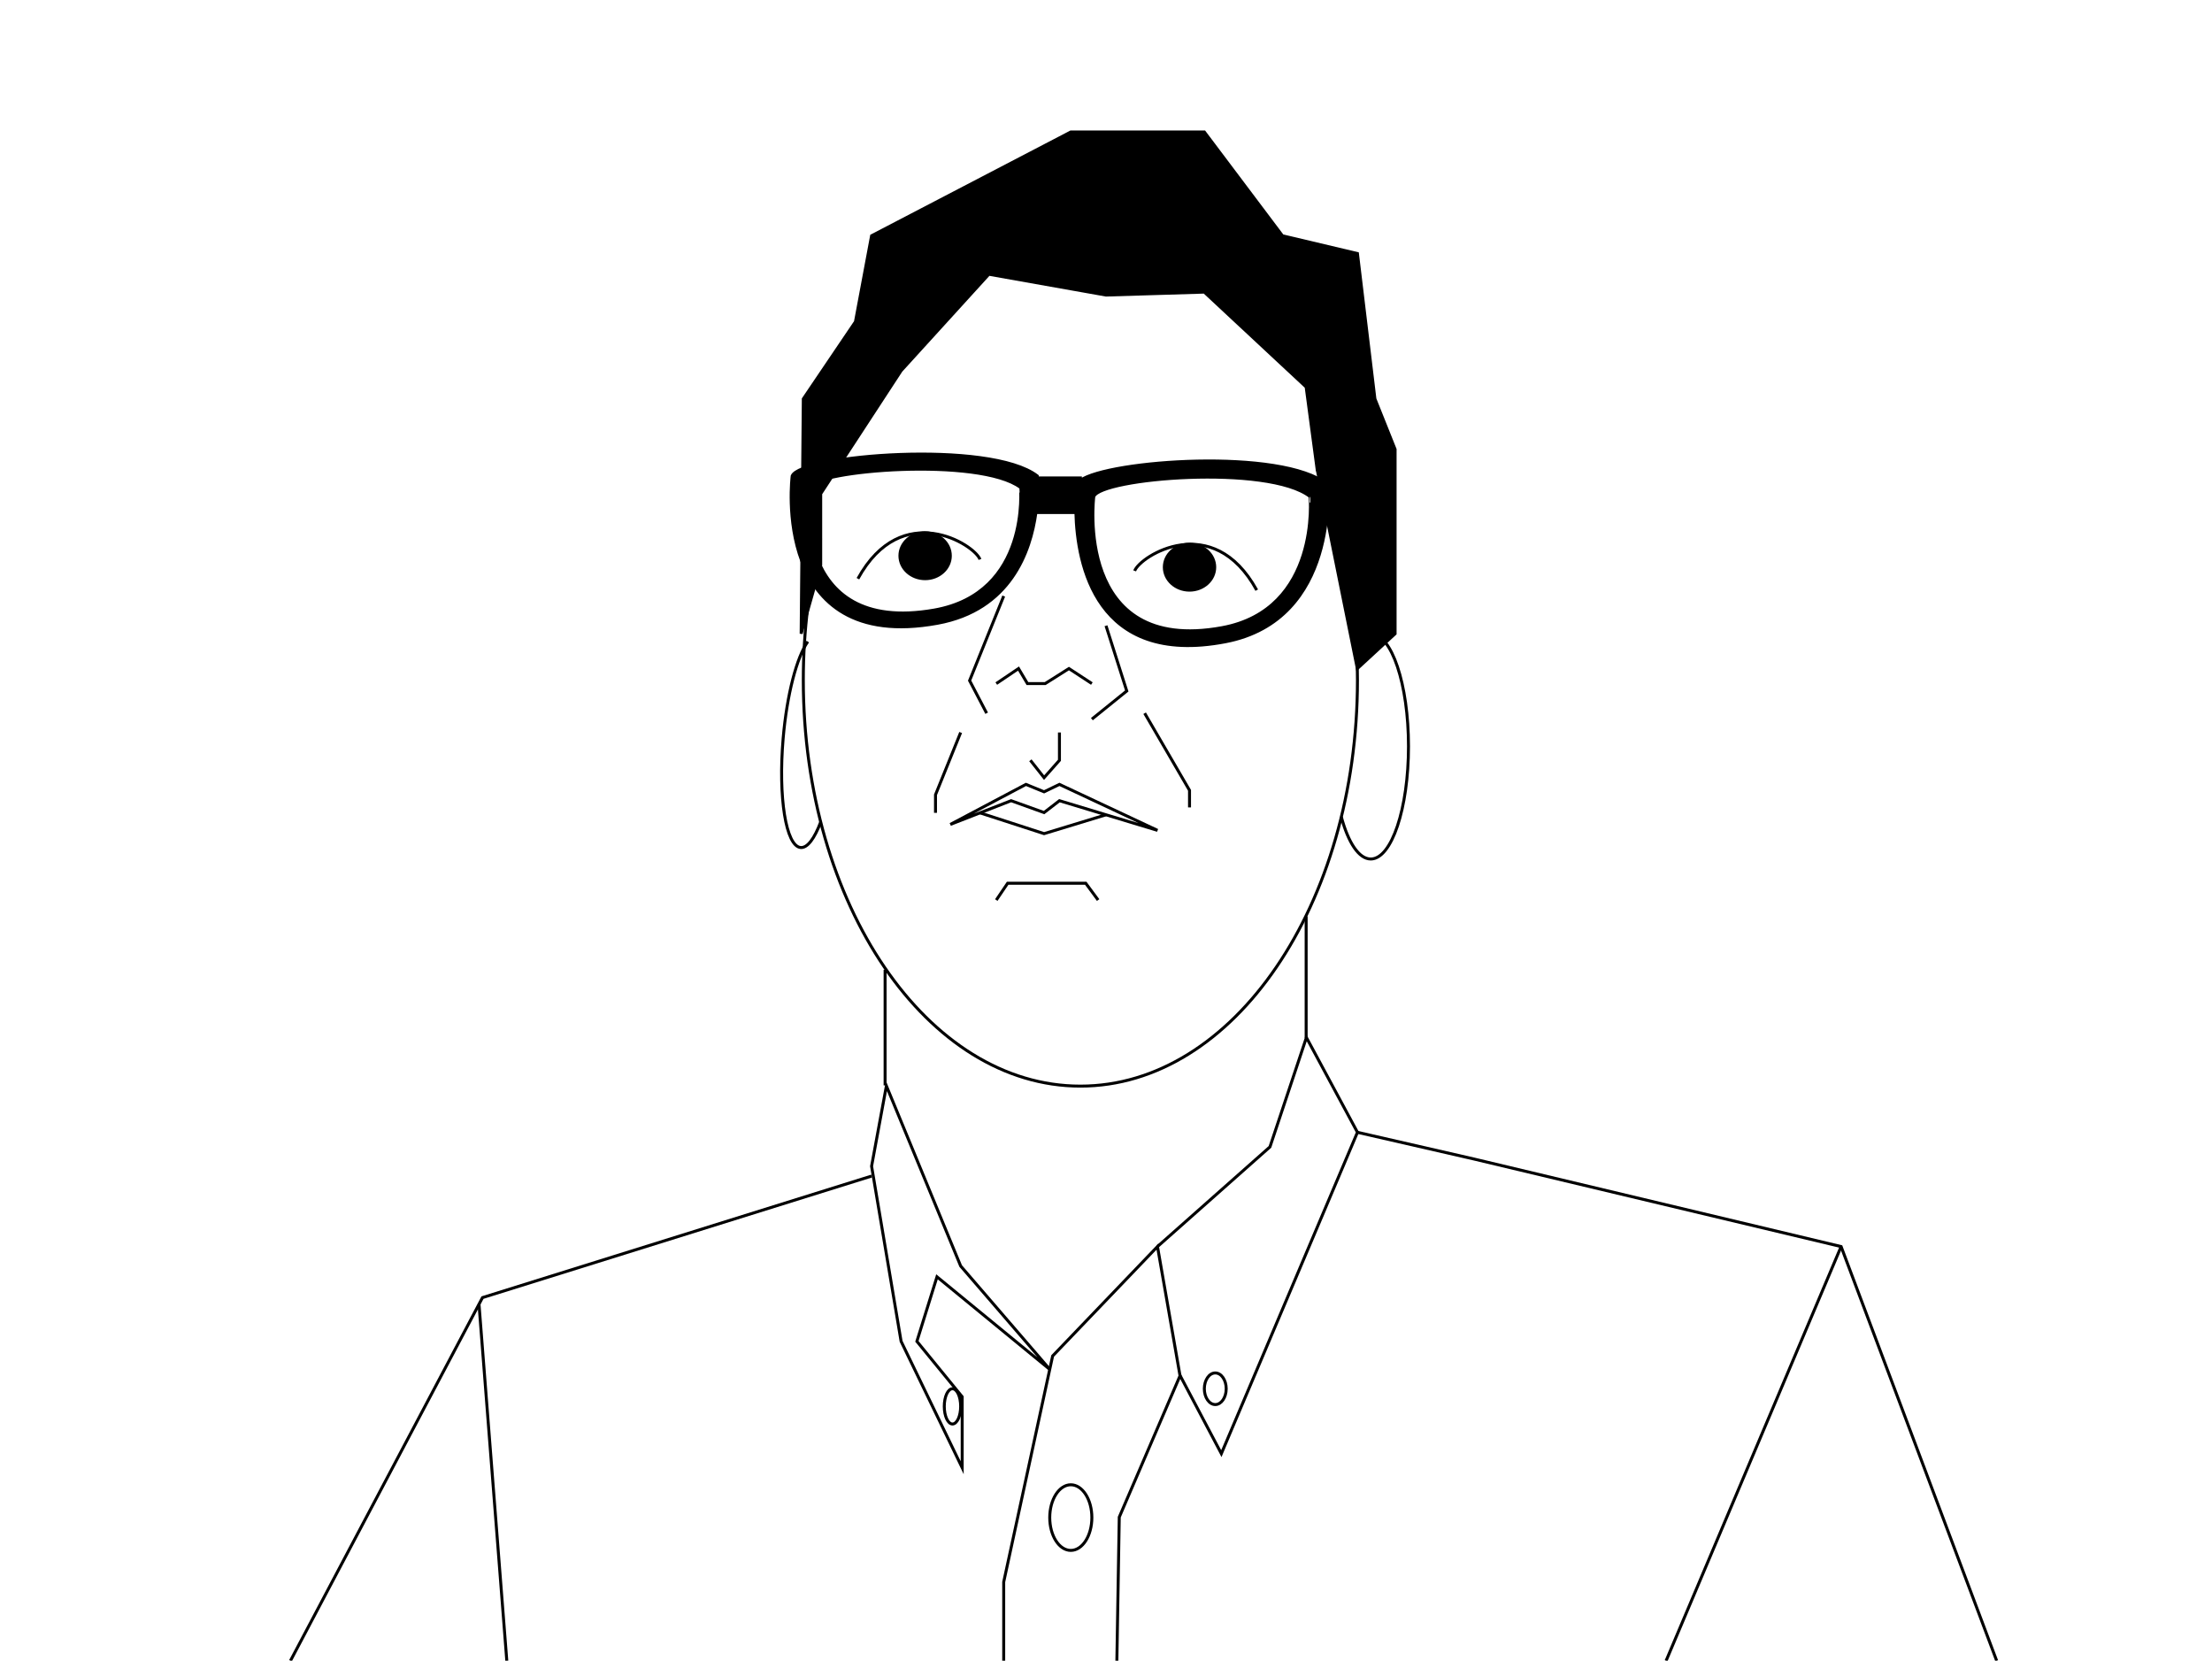 <?xml version="1.0" encoding="utf-8"?>
<!-- Generator: Adobe Illustrator 17.0.0, SVG Export Plug-In . SVG Version: 6.00 Build 0)  -->
<!DOCTYPE svg PUBLIC "-//W3C//DTD SVG 1.1//EN" "http://www.w3.org/Graphics/SVG/1.1/DTD/svg11.dtd">
<svg version="1.1" id="Layer_1" xmlns="http://www.w3.org/2000/svg" xmlns:xlink="http://www.w3.org/1999/xlink" x="0px" y="0px"
	 width="746px" height="560px" viewBox="0 0 746 560" enable-background="new 0 0 746 560" xml:space="preserve">
<path fill="none" stroke="#000000" stroke-miterlimit="10" d="M444.203,158.205c8.63,20.735,13.601,45.095,13.601,71.156
	c0,75.599-41.836,136.885-93.443,136.885s-93.443-61.285-93.443-136.885c0-16.812,2.069-32.917,5.854-47.797"/>
<polyline fill="none" stroke="#000000" stroke-miterlimit="10" points="376.656,560.5 377.475,511.578 397.967,463.912 
	390.365,420.344 355.006,457.23 338.5,533.459 338.5,560.5 "/>
<path fill="none" stroke="#000000" stroke-miterlimit="10" d="M376.656,560.5"/>
<path fill="none" stroke="#000000" stroke-miterlimit="10" d="M338.5,560.5"/>
<polyline fill="none" stroke="#000000" stroke-miterlimit="10" points="390.365,420.344 428.295,386.738 440.59,349.852 
	457.803,381.82 411.902,490.172 397.967,463.787 "/>
<polygon fill="none" stroke="#000000" stroke-miterlimit="10" points="298.939,366.164 293.945,393.254 303.894,452.291 
	324.5,494.934 324.5,471 309.222,452.311 316,430.549 354.027,461.753 323.986,426.902 "/>
<ellipse fill="none" stroke="#000000" stroke-miterlimit="10" cx="409.852" cy="468.295" rx="3.689" ry="5.328"/>
<ellipse fill="none" stroke="#000000" stroke-miterlimit="10" cx="321.222" cy="474.238" rx="2.763" ry="5.943"/>
<ellipse fill="none" stroke="#000000" stroke-miterlimit="10" cx="361.13" cy="511.738" rx="7.103" ry="11.066"/>
<path fill="none" stroke="#000000" stroke-miterlimit="10" d="M376.656,560.5"/>
<path fill="none" stroke="#000000" stroke-miterlimit="10" d="M673.377,560"/>
<polyline fill="none" stroke="#000000" stroke-miterlimit="10" points="457.803,381.82 497.148,390.836 620.918,420.344 
	673.377,560 "/>
<line fill="none" stroke="#000000" stroke-miterlimit="10" x1="620.918" y1="420.344" x2="561.902" y2="560"/>
<path fill="none" stroke="#000000" stroke-miterlimit="10" d="M338.5,560.5"/>
<path fill="none" stroke="#000000" stroke-miterlimit="10" d="M97.967,560"/>
<polyline fill="none" stroke="#000000" stroke-miterlimit="10" points="293.945,396.574 162.721,437.557 97.967,560 "/>
<line fill="none" stroke="#000000" stroke-miterlimit="10" x1="161.545" y1="439.781" x2="170.918" y2="560"/>
<line fill="none" stroke="#000000" stroke-miterlimit="10" x1="440.5" y1="350" x2="440.5" y2="309"/>
<line fill="none" stroke="#000000" stroke-miterlimit="10" x1="298.5" y1="366" x2="298.5" y2="327"/>
<path fill="none" stroke="#000000" stroke-miterlimit="10" d="M452.363,275.46c2.333,8.658,5.912,14.199,9.925,14.199
	c7.03,0,12.729-17.007,12.729-37.985s-5.699-37.985-12.729-37.985c-1.734,0-3.388,1.035-4.895,2.91"/>
<path fill="none" stroke="#000000" stroke-miterlimit="10" d="M272.432,216.349c-3.691,5.187-7.045,17.783-8.318,32.688
	c-1.697,19.873,0.95,36.327,5.911,36.751c2.296,0.196,4.685-3.074,6.758-8.614"/>
<polygon stroke="#000000" points="432.5,79.5 457.803,85.5 463.69,134.5 470.5,151.5 470.5,213.689 457.763,225.441 444.2,158.202 
	440.5,130.5 406.163,98.5 373,99.5 333.5,92.476 303.893,125.01 279.427,162.453 276.783,166.5 276.783,190.5 270.192,213.689 
	270.918,134.5 288.5,108.5 293.945,79.5 361.13,44.5 406.163,44.5 "/>
<path fill="none" stroke="#000000" d="M853.5,560.5"/>
<path fill="none" stroke="#000000" stroke-miterlimit="10" d="M200.5,206.5"/>
<path stroke="#000000" stroke-miterlimit="10" d="M447.644,163.333c-15.346-12.371-73.9-8.109-83.283-1.353v-0.813h-14.48
	c-0.026-0.43-0.048-0.667-0.048-0.667c-16-12.333-80-7-82.667,0c0,0-7.667,60,49,49.667c24.549-4.477,31.405-24.132,33.199-37.333
	h13.481c0.435,17.408,6.677,51.915,50.396,43.577C451.817,209.054,447.644,163.333,447.644,163.333z M315.071,205.718
	c-48.942,8.606-42.321-41.364-42.321-41.364c2.303-5.83,57.579-10.272,71.398,0C344.148,164.354,347.675,199.984,315.071,205.718z
	 M412.124,211.656c-50.01,9.197-43.244-44.204-43.244-44.204c2.353-6.23,58.836-10.977,72.956,0
	C441.835,167.451,445.439,205.529,412.124,211.656z"/>
<path fill="none" stroke="#000000" stroke-miterlimit="10" d="M382.667,192.5c1.833-5,26.333-20.5,41.167,6.5"/>
<ellipse stroke="#000000" stroke-miterlimit="10" cx="401.167" cy="191.264" rx="8.5" ry="7.736"/>
<path fill="none" stroke="#000000" stroke-miterlimit="10" d="M330.5,188.639c-1.833-5-26.333-20.5-41.167,6.5"/>
<ellipse stroke="#000000" stroke-miterlimit="10" cx="312" cy="187.403" rx="8.5" ry="7.736"/>
<polyline fill="none" stroke="#000000" stroke-miterlimit="10" points="338.5,201 327,229.5 332.75,240.5 "/>
<polyline fill="none" stroke="#000000" stroke-miterlimit="10" points="373,211 380,233 368.234,242.5 "/>
<polyline fill="none" stroke="#000000" stroke-miterlimit="10" points="336,230.5 343.5,225.441 346.5,230.5 352.5,230.5 
	360.5,225.441 368.234,230.5 "/>
<polygon fill="none" stroke="#000000" stroke-miterlimit="10" points="390.365,280 357.298,270 352.117,274 341,270 320.5,278 
	346,264.5 352.117,267 357.298,264.5 "/>
<polyline fill="none" stroke="#000000" stroke-miterlimit="10" points="330.5,274.098 352.117,281.111 373,274.749 "/>
<polyline fill="none" stroke="#000000" stroke-miterlimit="10" points="386.036,240.5 401.167,266.5 401.167,272.25 "/>
<polyline fill="none" stroke="#000000" stroke-miterlimit="10" points="323.986,247 315.5,268 315.5,274.098 "/>
<polyline fill="none" stroke="#000000" stroke-miterlimit="10" points="357.298,247 357.298,256.375 352.117,262.225 347.5,256.375 
	"/>
<polyline fill="none" stroke="#000000" stroke-miterlimit="10" points="370.346,303.5 366.167,297.833 339.833,297.833 336,303.5 
	"/>
</svg>
